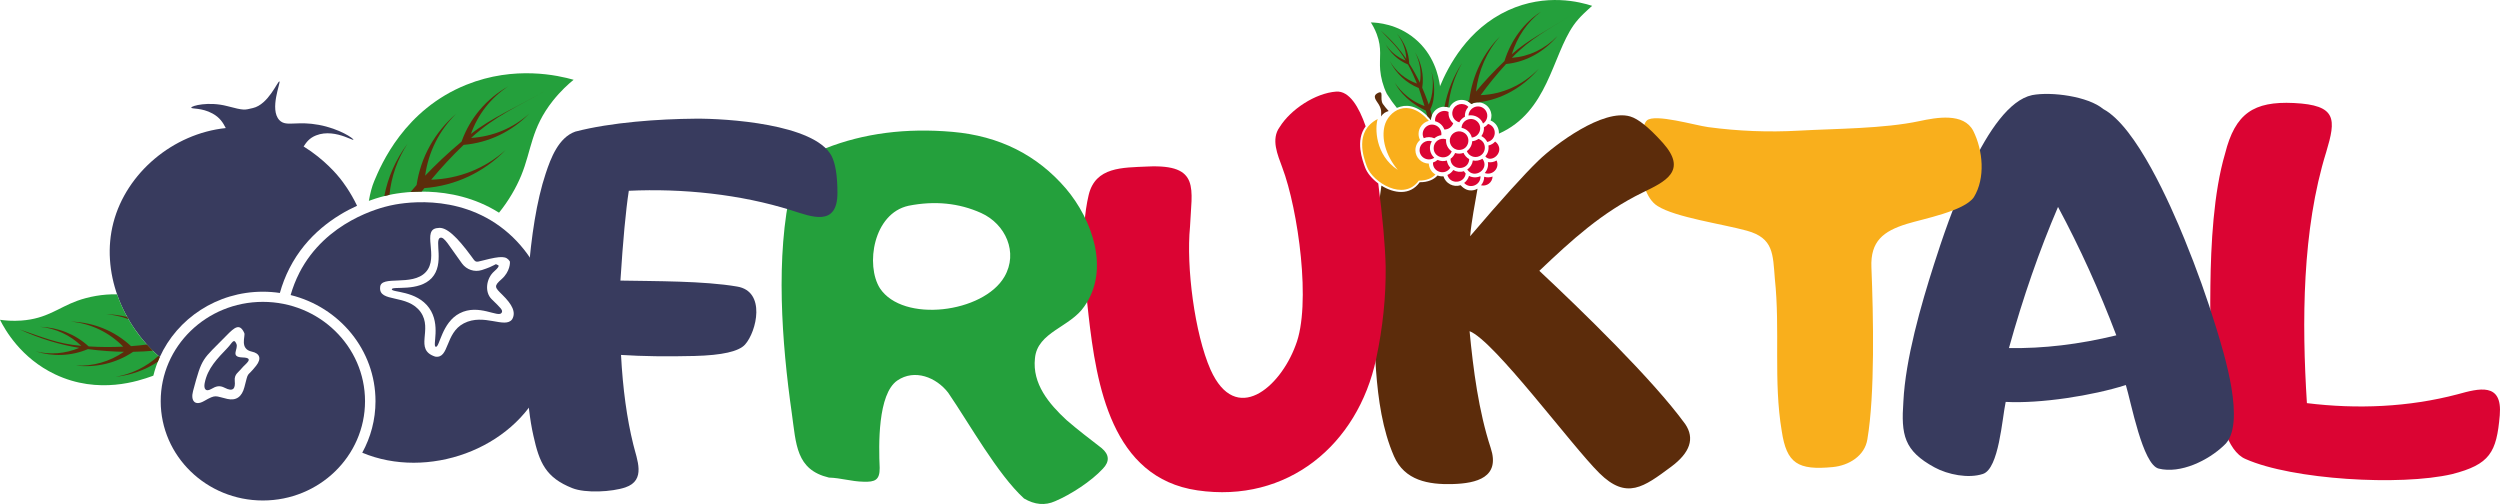 <?xml version="1.0" encoding="UTF-8"?><svg id="Layer_1" xmlns="http://www.w3.org/2000/svg" viewBox="0 0 248 49.999"><defs><style>.cls-1{fill:#5c2c0b;}.cls-1,.cls-2,.cls-3,.cls-4,.cls-5{fill-rule:evenodd;}.cls-2{fill:#383b5e;}.cls-3{fill:#db0433;}.cls-4{fill:#24a03c;}.cls-5{fill:#f9af1c;}</style></defs><path class="cls-2" d="M33.766,17.736c-.299-.376-1.563-1.916-3.648-3.207,.279-.42,.565-.83,1.23-1.096,1.017-.406,2.097-.147,2.828,.113,.518,.184,.86,.368,.881,.315,.042-.109-1.349-1.086-3.435-1.475-.997-.186-1.745-.162-2.329-.138-.734,.03-1.204,.06-1.575-.328-1.024-1.07,.165-3.798,0-3.844-.176-.049-1.085,2.284-2.629,2.641-.861,.199-.825,.262-2.563-.195-1.833-.48-3.548-.03-3.552,.156-.004,.144,1.033-.008,2.108,.582,.724,.397,1.033,.895,1.315,1.443-5.231,.547-9.863,4.447-11.148,9.382-1.257,4.83,.835,10.097,4.6,13.339,1.731-3.82,5.659-6.487,10.227-6.487,.574,0,1.137,.043,1.687,.124,.235-.845,.552-1.668,.954-2.454,1.708-3.344,4.519-5.2,6.703-6.197-.682-1.423-1.42-2.377-1.654-2.671Z"/><path class="cls-4" d="M15.212,37.264c-.054,.022-.108,.042-.16,.061-1.212,.432-5.255,1.872-9.592-.192-3.387-1.612-4.959-4.412-5.46-5.41,.495,.071,1.234,.14,2.121,.076,2.541-.184,3.651-1.271,5.528-1.955,1.12-.408,2.535-.681,3.964-.647,.827,2.385,2.313,4.57,4.236,6.226-.267,.588-.481,1.204-.637,1.842Z"/><path class="cls-1" d="M3.958,32.42c1.553,.149,2.985,.809,4.107,1.889-2.422-.214-3.817-.858-6.111-1.627,1.98,.912,4.102,1.545,5.907,1.826-1.382,.584-2.891,.705-4.347,.341,1.715,.549,3.548,.482,5.207-.217,1.306,.171,2.499,.25,3.58,.267-1.416,.976-3.092,1.455-4.812,1.365,2.02,.238,4.036-.231,5.721-1.365,.705-.012,1.358-.05,1.956-.105-.202-.199-.399-.403-.589-.614-.512,.064-1.038,.118-1.578,.158-1.63-1.523-3.731-2.369-5.968-2.435,1.981,.188,3.801,1.065,5.19,2.484-1.093,.054-2.238,.054-3.426-.022-1.33-1.217-3.031-1.891-4.838-1.945h0Zm8.659-.979c-.831-.198-1.554-.26-2.079-.276,.596,.057,1.357,.187,2.198,.486l-.118-.21h0Zm3.099,3.865l.134,.117c-.068,.151-.133,.304-.195,.458-1.256,.841-2.693,1.345-4.197,1.498,1.599-.269,3.064-.982,4.258-2.074Z"/><path class="cls-4" d="M36.59,19.926c.127-.747,.312-1.44,.535-1.969,.687-1.631,2.981-7.076,9.141-9.551,4.811-1.933,9.146-.916,10.636-.493-.533,.436-1.294,1.121-2.055,2.081-2.18,2.748-2.101,4.889-3.149,7.429-.491,1.19-1.236,2.487-2.196,3.675-4.838-3.043-10.199-1.922-11.06-1.727-.274,.062-.954,.224-1.851,.554Z"/><path class="cls-1" d="M52.496,11.278c-1.6,1.438-3.613,2.272-5.766,2.405,2.478-2.257,4.586-3.072,7.365-4.681-2.773,1.597-5.408,2.721-7.38,4.289,.69-1.944,1.974-3.592,3.704-4.727-2.166,1.23-3.802,3.146-4.632,5.484-1.393,1.166-2.587,2.301-3.613,3.383,.32-2.35,1.391-4.49,3.088-6.154-2.132,1.832-3.525,4.305-3.936,7.076-.209,.236-.41,.468-.604,.697,.341-.023,.71-.038,1.102-.039l.273-.349c3.084-.235,5.905-1.574,8.061-3.782-2.041,1.834-4.635,2.86-7.385,2.948,.964-1.16,2.032-2.32,3.218-3.455,2.489-.215,4.763-1.31,6.505-3.094h0Zm-13.863,8.052c.182-1.81,.794-3.541,1.787-5.069-1.15,1.541-1.939,3.3-2.298,5.187,.17-.043,.34-.081,.511-.118Z"/><path class="cls-2" d="M42.835,27.572c-1.293,1.4-3.926,.78-3.97,1.121-.043,.328,2.469,.115,3.707,1.86,1.181,1.664,.293,3.774,.659,3.851,.38,.08,.58-2.404,2.37-3.327,1.9-.98,3.839,.482,4.16-.047,.161-.265-.069-.447-.992-1.355-.73-.717-.523-2.074,.247-2.748,.805-.704,.294-.617,.243-.69-.085-.124-.114,.123-1.453,.549l-.013,.004c-.723,.229-1.511-.038-1.958-.647-1.314-1.785-1.761-2.701-2.17-2.553-.597,.217,.465,2.578-.83,3.982Z"/><path class="cls-2" d="M29.686,27.083c2.634-5.157,8.107-6.489,8.993-6.689,.865-.196,6.635-1.402,11.366,2.408,4.541,3.657,6.081,10.293,3.757,15.407-2.907,6.4-11.406,9.407-17.867,6.7,.838-1.523,1.314-3.264,1.314-5.112,0-5.074-3.581-9.336-8.419-10.528,.215-.752,.5-1.484,.858-2.185h0Zm12.554-.095c-1.357,1.471-4.483,.253-4.531,1.51-.147,1.56,2.719,.628,4.019,2.46,1.241,1.748-.689,3.715,1.442,4.418,1.418,.235,.964-2.334,2.845-3.303,1.996-1.029,4.088,.571,4.791-.4,.404-.694,.004-1.467-.965-2.421-.767-.753-.887-.857-.078-1.566,.845-.739,.859-1.691,.806-1.767-.345-.506-.756-.574-2.684-.075-.769,.199-.679,.194-1.149-.445-1.381-1.875-2.462-2.936-3.289-2.78-1.701,.101,.153,2.895-1.207,4.37Z"/><path class="cls-2" d="M20.301,38.019c-.104,.545,.099,.886,.642,.575,.488-.278,.816-.402,1.355-.123,.801,.412,1.07,.109,.99-.684-.067-.67,.367-.846,.683-1.246,.342-.433,1.342-1.042,.099-1.082-1.292-.04-.387-.834-.62-1.356-.264-.588-.409-.092-.869,.393-1.017,1.073-1.992,2.025-2.28,3.522Z"/><path class="cls-2" d="M26.077,29.945c5.596,0,10.134,4.412,10.134,9.852s-4.538,9.851-10.134,9.851-10.135-4.412-10.135-9.851,4.539-9.852,10.135-9.852h0Zm-6.928,8.857c-.25,.931,.168,1.512,1.095,.982,1.215-.696,1.073-.485,2.312-.209,.873,.194,1.442-.211,1.689-1.168,.449-1.736,.161-.856,1.165-2.126,.584-.74,.324-1.24-.423-1.398-1.252-.265-.62-1.551-.752-1.845-.451-1.003-.96-.581-1.757,.236-2.448,2.506-2.401,2.061-3.33,5.529Z"/><path class="cls-3" d="M222.767,45.537c-3.687-1.517-3.534-13.897-3.496-17.197,.049-4.057,.309-9.234,1.461-13.119,.997-3.962,2.821-5.193,6.815-5.003,4.295,.206,4.193,1.602,3.216,4.857-2.406,7.727-2.424,16.897-1.918,24.915,4.982,.615,10.097,.404,14.958-.88,2.091-.576,4.458-1.225,4.174,2.084-.316,3.689-.974,4.878-4.735,5.84-5.128,1.192-15.847,.557-20.475-1.497Z"/><path class="cls-2" d="M199.288,34.527c3.403,.058,6.953-.362,10.651-1.262-1.692-4.461-3.619-8.706-5.783-12.737-1.848,4.304-3.471,8.97-4.868,13.999h0Zm11.595,3.668c-3.286,1.052-8.477,1.859-11.919,1.673-.357,1.664-.667,6.619-2.257,7.146-1.438,.477-3.479,.07-4.794-.646-3.055-1.658-3.327-3.237-3.098-6.53,.209-4.235,1.742-9.563,3.039-13.617,1.392-4.354,5.203-15.828,9.736-16.786,1.9-.362,5.544,.117,7.05,1.38,3.28,1.753,6.672,9.504,8.069,12.927,1.21,2.964,2.246,5.865,3.113,8.701,.745,2.444,3.094,9.749,.797,11.739-1.567,1.503-4.305,2.838-6.475,2.304-1.598-.391-2.739-6.599-3.261-8.291Z"/><path class="cls-5" d="M163.378,11.941c.812-.685,4.773,.495,6.072,.669,2.982,.401,5.978,.519,8.988,.351,3.679-.205,8.429-.19,11.978-.949,1.676-.358,4.383-.858,5.331,.97,.967,1.927,1.222,4.686,.058,6.582-.946,1.379-5.009,2.142-6.642,2.645-2.335,.721-3.626,1.715-3.519,4.309,.194,4.802,.358,12.591-.401,17.063-.259,1.641-1.832,2.597-3.427,2.752-3.466,.336-4.585-.361-5.067-3.569-.838-4.967-.145-10.061-.684-15.107-.201-2.455-.114-4.035-2.774-4.771-2.406-.666-7.103-1.322-8.866-2.452-2.319-1.444-1.935-7.698-1.048-8.492Z"/><path class="cls-1" d="M145.84,23.429c3.078-3.607,5.332-6.103,6.76-7.486,1.689-1.636,6.426-5.18,9.115-4.391,.802,.236,1.879,1.106,3.231,2.61,2.515,2.803,.212,3.87-1.988,4.932-4.079,1.996-7.007,4.689-10.257,7.771,4.154,3.891,11.244,10.759,14.479,15.211,.956,1.417,.485,2.828-1.412,4.234-2.703,2.003-4.401,3.302-7.107,.629-2.755-2.719-10.439-13.153-12.878-14.086,.365,3.814,.897,7.932,2.098,11.593,.952,2.897-1.365,3.51-3.798,3.574-2.365,.064-4.744-.342-5.798-2.759-1.146-2.621-1.572-5.671-1.781-8.495-.363-4.913-.309-9.977,.148-14.883,.092-.978,.191-2.204,.384-3.47,1.232,.775,2.839,1.022,3.8-.336,.818,.007,1.388-.253,1.77-.666,.186,.069,.387,.098,.585,.081,.216,.715,.996,1.119,1.702,.882,.789,.882,1.602,.388,1.678,.346-.262,1.544-.595,3.17-.731,4.709Z"/><path class="cls-3" d="M107.976,31.196c-.417-3.625-.826-8.314,.02-11.852,.671-2.813,3.362-2.708,5.833-2.825,5.301-.248,4.375,2.218,4.219,5.993-.387,3.921,.452,10.573,2.043,14.173,2.503,5.554,6.881,1.771,8.429-2.421,1.589-3.986,.257-13.494-1.321-17.658-.454-1.242-1.145-2.794-.249-4.011,1.081-1.737,3.527-3.356,5.596-3.508,1.31-.098,2.265,1.53,2.929,3.442-1.054,1.408-.325,3.361-.056,4.09,.2,.542,.687,1.124,1.306,1.582,.442,3.46,.686,6.199,.732,8.217,.038,2.986-.276,6.043-.941,9.173-1.819,8.556-8.827,14.356-17.738,13.052-8.513-1.243-10.007-10.437-10.803-17.447Z"/><path class="cls-4" d="M97.33,21.13c-2.2-.992-4.6-1.232-7.199-.72-3.502,.763-4.289,5.899-2.842,8.188,2.29,3.459,10.256,2.453,12.348-1.142,1.402-2.412,.108-5.237-2.306-6.326h0Zm-18.821-2.587c.603-2.651,.889-2.835,3.396-3.836,3.776-1.488,7.975-2.03,12.597-1.625,4.622,.405,8.367,2.279,11.235,5.621,2.619,3.086,4.396,8.055,1.832,11.685-1.406,2.089-4.667,2.533-4.902,5.16-.277,2.531,1.394,4.512,3.126,6.119,1.141,.99,2.305,1.867,3.496,2.791,.76,.644,.8,1.322,.119,2.034-1.141,1.242-3.181,2.566-4.738,3.226-1,.448-2.03,.357-3.091-.271-2.625-2.408-5.396-7.384-7.523-10.495-1.178-1.523-3.319-2.381-5.041-1.207-1.955,1.343-1.852,6.435-1.751,8.673,.012,1.211-.475,1.407-1.602,1.368-1.209-.02-2.258-.379-3.429-.409-3.288-.784-3.251-3.314-3.692-6.424-.983-6.902-1.643-15.559-.033-22.412Z"/><path class="cls-2" d="M68.944,11.772c3.116-.025,11.812,.511,13.536,3.673,.396,.767,.594,1.996,.594,3.687,0,3.432-2.613,2.345-4.537,1.741-5.072-1.605-10.849-2.199-16.16-1.947-.297,1.928-.574,4.896-.831,8.908,3.45,.065,8.258,.025,11.565,.59,2.901,.468,1.946,4.47,.8,5.752-.613,.689-2.283,1.067-5.011,1.136-2.728,.069-5.16,.035-7.295-.103,.178,3.362,.583,6.322,1.216,8.878,.357,1.5,1.302,3.553-.786,4.262-1.328,.45-3.959,.594-5.264,.073-2.634-1.045-3.267-2.526-3.855-5.191-.356-1.553-.583-3.515-.682-5.884-.239-5.708,.089-14.731,1.898-20.131,.505-1.53,1.275-3.571,2.935-4.159,3.553-.928,8.319-1.254,11.877-1.283Z"/><path class="cls-1" d="M137.003,11.559c.214-.346,.48-.461,.753-.543-.299-.337-.365-.411-.569-.695-.353-.489,.147-1.423-.501-1.098-.617,.308-.137,.762,.079,1.126,.329,.558,.239,.805,.239,1.209Z"/><path class="cls-5" d="M136.666,11.804c-.267,.847-.286,3.552,1.994,5.052-1.258-1.513-1.609-3.158-1.315-4.354,.357-1.454,2.324-2.904,4.395-.514-.583,.143-1.019,.671-1.019,1.295,0,.212,.05,.419,.148,.607-.292,.253-.46,.618-.46,1.004,0,.731,.596,1.327,1.33,1.333,.021,.451,.272,.859,.662,1.087-.362,.374-.896,.609-1.653,.602-1.48,2.092-4.573,.177-5.149-1.388-.315-.856-1.299-3.486,1.066-4.723Z"/><path class="cls-4" d="M142.832,8.59c.834-2.017,2.75-5.721,6.782-7.57,3.766-1.727,7.16-.819,8.326-.441-.417,.389-1.247,1.069-1.843,1.927-2.142,3.084-2.543,8.598-7.406,10.752v-.006s0-.006,0-.006l.002-.054v-.012c0-.542-.332-1.026-.826-1.231,.056-.149,.085-.307,.085-.467,0-.043-.002-.087-.006-.13-.017-.169-.066-.333-.144-.483-.23-.44-.688-.72-1.189-.72-.23,0-.455,.059-.655,.17-.085-.088-.182-.165-.288-.227-.206-.12-.439-.184-.678-.184-.199,0-.395,.044-.575,.129-.285,.135-.512,.366-.643,.649-.024-.009-.047-.018-.071-.026-.135-.044-.276-.067-.418-.067h-.025s-.005,0-.005,0h-.015s-.005,0-.005,0h-.01s-.005,0-.005,0h-.007s-.002,0-.002,0h-.005s-.005,0-.005,0h-.005s0,0,0,0h-.005s-.005,0-.005,0h-.005s-.003,0-.003,0h-.006s-.005,0-.005,0h-.005s-.001,0-.001,0h-.004s-.005,0-.005,0h-.005s-.005,0-.005,0h0s-.005,0-.005,0h-.005s-.005,.001-.005,.001h-.005s-.005,.001-.005,.001h-.005s-.005,.001-.005,.001h-.005s-.005,.001-.005,.001h-.005s-.003,.001-.003,.001h-.001s-.005,0-.005,0h-.005s-.005,.002-.005,.002h-.005s-.005,.001-.005,.001h-.005s-.004,.002-.004,.002h-.005s-.005,.002-.005,.002h-.005s-.002,.001-.002,.001h-.002s-.004,.001-.004,.001h-.005s-.005,.002-.005,.002h-.005s-.005,.002-.005,.002h-.005s-.004,.002-.004,.002h0s-.005,.001-.005,.001h-.005s-.005,.002-.005,.002h-.002s-.002,0-.002,0h-.005s-.005,.003-.005,.003h-.005s-.008,.003-.008,.003l-.01,.002h-.003s-.012,.004-.012,.004h-.002s-.01,.003-.01,.003l-.007,.002-.005,.002-.011,.003h-.001s-.012,.004-.012,.004h-.004s-.008,.004-.008,.004l-.008,.003-.004,.002-.012,.004h-.001s-.011,.004-.011,.004l-.005,.002-.006,.002-.01,.004h-.002s-.012,.005-.012,.005h-.002s-.009,.005-.009,.005l-.007,.003-.005,.002-.012,.005-.012,.005-.005,.002-.007,.003-.009,.004-.003,.002-.012,.005h-.001s-.01,.005-.01,.005l-.006,.003-.006,.003-.01,.005h-.001s-.011,.007-.011,.007h-.003s-.008,.006-.008,.006l-.008,.004-.004,.002-.011,.006h0s-.011,.006-.011,.006l-.005,.003-.006,.004-.009,.005h-.002s-.011,.008-.011,.008h-.002s-.009,.007-.009,.007l-.006,.004-.005,.003-.01,.007h0s-.011,.007-.011,.007l-.004,.003-.007,.005-.008,.005-.003,.002-.011,.007h0s-.009,.007-.009,.007l-.005,.004-.006,.004-.009,.007h-.001s-.01,.009-.01,.009l-.002,.002-.008,.006-.006,.005-.004,.003-.01,.008h0l-.01,.008-.004,.003-.006,.005-.008,.007-.002,.002-.01,.008h-.002s-.008,.008-.008,.008l-.005,.005-.004,.004-.009,.008h0s-.01,.009-.01,.009l-.003,.003-.006,.006-.006,.006-.003,.003-.009,.009h0s-.008,.009-.008,.009l-.004,.004-.005,.005-.008,.008h-.001s-.009,.011-.009,.011l-.002,.002-.006,.007-.006,.006-.003,.004-.008,.01c-.085,.096-.156,.205-.21,.321-.08,.172-.122,.359-.123,.548-1.099-1.307-2.174-1.578-3.023-1.329l-.006,.002-.006,.002-.006,.002h-.001s-.005,.002-.005,.002l-.006,.002-.006,.002h-.002s-.004,.002-.004,.002l-.006,.002-.006,.002h-.004s-.002,.002-.002,.002l-.006,.002-.006,.002h-.005s-.001,.002-.001,.002l-.006,.002-.006,.002-.006,.002h0l-.005,.002-.006,.002-.006,.002h-.002s-.004,.002-.004,.002l-.006,.002-.006,.002h-.002s-.003,.002-.003,.002l-.006,.002-.006,.002h-.004s-.002,.002-.002,.002l-.006,.002-.006,.002h-.005s0,.002,0,.002l-.006,.002-.006,.002-.006,.002h0s-.005,.002-.005,.002l-.006,.002-.006,.002h-.002s-.004,.002-.004,.002l-.006,.002-.006,.002h-.003s-.002,.002-.002,.002l-.006,.002-.006,.002-.004,.002h-.001s-.006,.002-.006,.002l-.006,.002-.006,.002-.006,.002-.006,.002-.006,.002h-.001s-.004,.002-.004,.002l-.006,.002-.006,.002h-.002s-.003,.002-.003,.002l-.006,.002-.005,.002h-.004s-.002,.002-.002,.002l-.006,.002-.006,.002h-.005s0,.002,0,.002l-.005,.002-.006,.002-.005,.002h0l-.005,.002-.006,.002-.005,.002c-.313-.377-.643-.834-.993-1.39-.385-.782-.597-1.637-.661-2.364-.105-1.218,.206-2.117-.344-3.572-.192-.508-.419-.899-.584-1.154,.676,.016,2.612,.154,4.363,1.608,1.886,1.566,2.359,3.667,2.506,4.76Z"/><path class="cls-1" d="M154.492,3.585c-1.252,1.285-2.828,2.031-4.513,2.15,1.94-2.017,3.59-2.745,5.766-4.183-2.17,1.428-4.234,2.431-5.777,3.832,.54-1.737,1.545-3.21,2.899-4.224-1.696,1.099-2.977,2.811-3.626,4.901-1.09,1.042-2.025,2.057-2.828,3.023,.251-2.1,1.088-4.013,2.418-5.5-1.669,1.637-2.759,3.847-3.081,6.323-.029,.037-.074,.091-.131,.156h.002s.01,.007,.01,.007l.01,.005,.029,.017c.106,.062,.203,.139,.288,.227,.2-.112,.425-.17,.655-.17h.06c2.288-.283,4.377-1.46,5.99-3.345-1.598,1.639-3.628,2.556-5.782,2.635,.755-1.037,1.591-2.073,2.519-3.088,1.948-.192,3.729-1.17,5.092-2.765h0Zm-10.839,7.06c.157-1.568,.63-3.067,1.386-4.394-.848,1.297-1.445,2.766-1.747,4.342h.017s0,0,0,0h.014s.003,0,.003,0h.01s.001,0,.001,0h.005s0,0,0,0h.006s.005,0,.005,0h.002s.004,0,.004,0h.003s.003,0,.003,0h.003s.003,0,.003,0h.004s0,0,0,0h.006s0,0,0,0h.005s0,0,0,0h.005s.002,0,.002,0h.007s.003,0,.003,0h.003s.002,0,.002,0h.004s.001,0,.001,0h.005s0,0,0,0h.005s0,0,0,0h.005s.001,0,.001,0h.004s.002,0,.002,0h.003s.003,0,.003,0h.007s.001,0,.001,0h.005s0,0,0,0h.006s0,0,0,0h.005s.001,0,.001,0h.005s.002,.001,.002,.001h.003s.003,.001,.003,.001h.002s.004,0,.004,0h.006s0,.001,0,.001h.006s0,.001,0,.001h.005s.001,0,.001,0h.004s.002,.001,.002,.001h.004s.003,.001,.003,.001h.002s.004,.001,.004,.001h.007s0,.001,0,.001h.005s0,.001,0,.001h.005s.001,.001,.001,.001h.004s.002,.001,.002,.001h.004s.003,.001,.003,.001h.003s.004,.002,.004,.002h.002s.005,.001,.005,.001h0s.005,.001,.005,.001h0s.005,.001,.005,.001h.001s.004,.001,.004,.001h.002s.003,.002,.003,.002h.002s.003,.001,.003,.001h.004s.002,.001,.002,.001h.005s0,.001,0,.001l.005,.002h.006s0,.002,0,.002h.005s.002,.002,.002,.002h.004s.003,.002,.003,.002h.003s.004,.002,.004,.002h.002Z"/><path class="cls-1" d="M137.359,4.231c.479,.821,1.208,1.44,2.087,1.78-.738-1.285-1.448-1.889-2.457-2.958,1.007,.858,1.897,1.867,2.513,2.793-.034-.918-.354-1.785-.926-2.496,.74,.806,1.173,1.838,1.214,2.94,.428,.678,.777,1.318,1.063,1.912,.172-1.039,.005-2.092-.485-3.021,.648,1.056,.907,2.295,.717,3.524,.089,.202,.389,.909,.649,1.669,.448-.919,.506-2.395,.26-3.289,.284,.822,.488,2.64-.109,3.757,.06,.197,.114,.391,.157,.575h0s-.003,.007-.003,.007v.002s-.003,.006-.003,.006v.002s-.004,.008-.004,.008l-.002,.004v.004s-.006,.011-.006,.011l-.002,.005v.002s-.003,.006-.003,.006h0s-.002,.008-.002,.008h0s-.005,.017-.005,.017l-.003,.006v.002s-.002,.006-.002,.006v.003s-.008,.025-.008,.025v.002s-.005,.014-.005,.014h0s-.002,.008-.002,.008h0s-.006,.024-.006,.024v.002s-.002,.006-.002,.006l-.009,.037v.002s-.004,.016-.004,.016h0s-.003,.016-.003,.016h0s-.003,.016-.003,.016v.003s-.001,.005-.001,.005v.004s-.003,.012-.003,.012v.005s-.001,.003-.001,.003v.006s0,.002,0,.002l-.002,.016h0s0,.008,0,.008h0s-.001,.008-.001,.008h0s-.001,.008-.001,.008v.011s-.002,.005-.002,.005v.004s0,.004,0,.004v.005s0,.003,0,.003v.005s0,.002,0,.002v.006s0,.002,0,.002v.007s0,0,0,0v.008s-.002,.016-.002,.016v.008s0,.002,0,.002v.005s0,.003,0,.003v.005s0,.004,0,.004v.004s0,.005,0,.005v.009s0,.003,0,.003v.015s0,0,0,0v.008l-.006-.007-.006-.007-.006-.007-.006-.007-.005-.007-.006-.007-.006-.007-.006-.007-.006-.007h0s-.006-.007-.006-.007l-.006-.006-.005-.007-.006-.007-.006-.006-.011-.013-.006-.006-.005-.006h0s-.006-.007-.006-.007l-.006-.007-.011-.012-.006-.007-.006-.007-.006-.006-.006-.006-.005-.006h0s-.006-.007-.006-.007l-.006-.006-.006-.006-.006-.006-.006-.007-.011-.012-.006-.006-.005-.005h0s-.006-.007-.006-.007l-.006-.006-.011-.012-.006-.006-.011-.012-.006-.006-.011-.012-.006-.006-.023-.024-.006-.006-.005-.006-.005-.005h-.001s-.006-.007-.006-.007l-.006-.006-.006-.006-.006-.006-.006-.006-.006-.006-.006-.005-.006-.006-.004-.004h-.001s-.006-.007-.006-.007c-.039-.162-.088-.346-.143-.54-2.193-1.032-2.936-2.492-3.079-2.777,.18,.308,1.158,1.696,2.945,2.32-.239-.8-.515-1.626-.576-1.786-1.252-.504-2.254-1.447-2.863-2.667,.61,1.048,1.557,1.826,2.69,2.224-.25-.619-.544-1.253-.89-1.891-1.007-.418-1.812-1.184-2.305-2.17Z"/><path class="cls-3" d="M148.73,14.809c0-.319-.164-.6-.412-.766-.174,.192-.406,.332-.668,.394,.065,.385-.045,.781-.307,1.073,.446,.571,1.387,.022,1.387-.7Z"/><path class="cls-3" d="M147.234,17.535c0,.323-.12,.619-.319,.846,.568,.139,1.131-.279,1.149-.867-.265,.097-.56,.105-.83,.022Z"/><path class="cls-3" d="M147.599,16.084c.067,.387-.047,.783-.313,1.079,.763,.291,1.522-.489,1.177-1.242-.261,.153-.564,.21-.863,.164Z"/><path class="cls-3" d="M146.762,15.49c.739-.344,.718-1.449-.099-1.712-.182,.13-.399,.212-.622,.233-.018,.39-.215,.752-.531,.982,.195,.493,.773,.72,1.252,.497Z"/><path class="cls-3" d="M147.061,15.748c-.284,.176-.626,.24-.955,.171-.048,.364-.251,.691-.554,.899,.699,1.025,2.271-.061,1.509-1.069Z"/><path class="cls-3" d="M145.726,17.45c-.078,.283-.252,.527-.483,.697,.584,.653,1.678,.198,1.618-.672-.364,.166-.78,.157-1.135-.025Z"/><path class="cls-3" d="M144.165,16.867c-.141,.215-.344,.386-.584,.487,.275,.986,1.708,.849,1.815-.146-.067-.068-.128-.144-.179-.226-.346,.114-.739,.069-1.052-.115Z"/><path class="cls-3" d="M143.531,15.922c-.304,.095-.635,.074-.925-.059-.131,.115-.286,.204-.456,.26-.046,.964,1.234,1.326,1.723,.513-.186-.197-.305-.446-.342-.714Z"/><path class="cls-3" d="M145.18,15.167c-.267,.096-.564,.1-.834,.013-.095,.229-.256,.423-.454,.572,0,1.197,1.813,1.224,1.854,.033-.251-.138-.451-.356-.565-.618Z"/><path class="cls-3" d="M145.056,13.083c-.469-.167-.996,.068-1.178,.541-.23,.599,.217,1.25,.866,1.25,1.044,0,1.271-1.448,.312-1.791Z"/><path class="cls-3" d="M147.206,12.629c.023,.313-.066,.619-.255,.87,.253,.126,.459,.333,.585,.584,.931-.185,1.023-1.509,.084-1.789-.112,.138-.253,.252-.413,.334Z"/><path class="cls-3" d="M144.985,12.682c.498,.094,.9,.474,1.02,.962,.738-.074,1.096-.961,.605-1.523-.55-.628-1.587-.261-1.625,.561Z"/><path class="cls-3" d="M145.674,11.455c.605-.105,1.217,.226,1.444,.798,.401-.26,.536-.779,.317-1.197-.154-.296-.465-.498-.823-.498-.493,0-.914,.41-.938,.896Z"/><path class="cls-3" d="M144.759,12.133c.125-.238,.32-.431,.559-.555-.027-.359,.095-.709,.343-.975-.474-.494-1.315-.321-1.545,.333-.181,.509,.124,1.061,.643,1.197Z"/><path class="cls-3" d="M143.284,12.849c.404,0,.749-.259,.876-.619-.334-.278-.505-.699-.459-1.127-.637-.325-1.422,.189-1.338,.925,.432,.103,.768,.41,.922,.821Z"/><path class="cls-3" d="M142.289,13.72c.194-.17,.434-.279,.69-.312,.065-.449-.222-.886-.666-1.012-.789-.221-1.443,.611-1.075,1.312,.333-.143,.721-.138,1.051,.012Z"/><path class="cls-3" d="M142.218,14.689c0,1.025,1.432,1.272,1.794,.328-.39-.269-.61-.728-.559-1.198-.603-.212-1.235,.239-1.235,.87Z"/><path class="cls-3" d="M140.822,14.894c0,.763,.863,1.17,1.459,.755-.463-.413-.571-1.099-.243-1.632-.591-.193-1.216,.244-1.216,.877Z"/></svg>